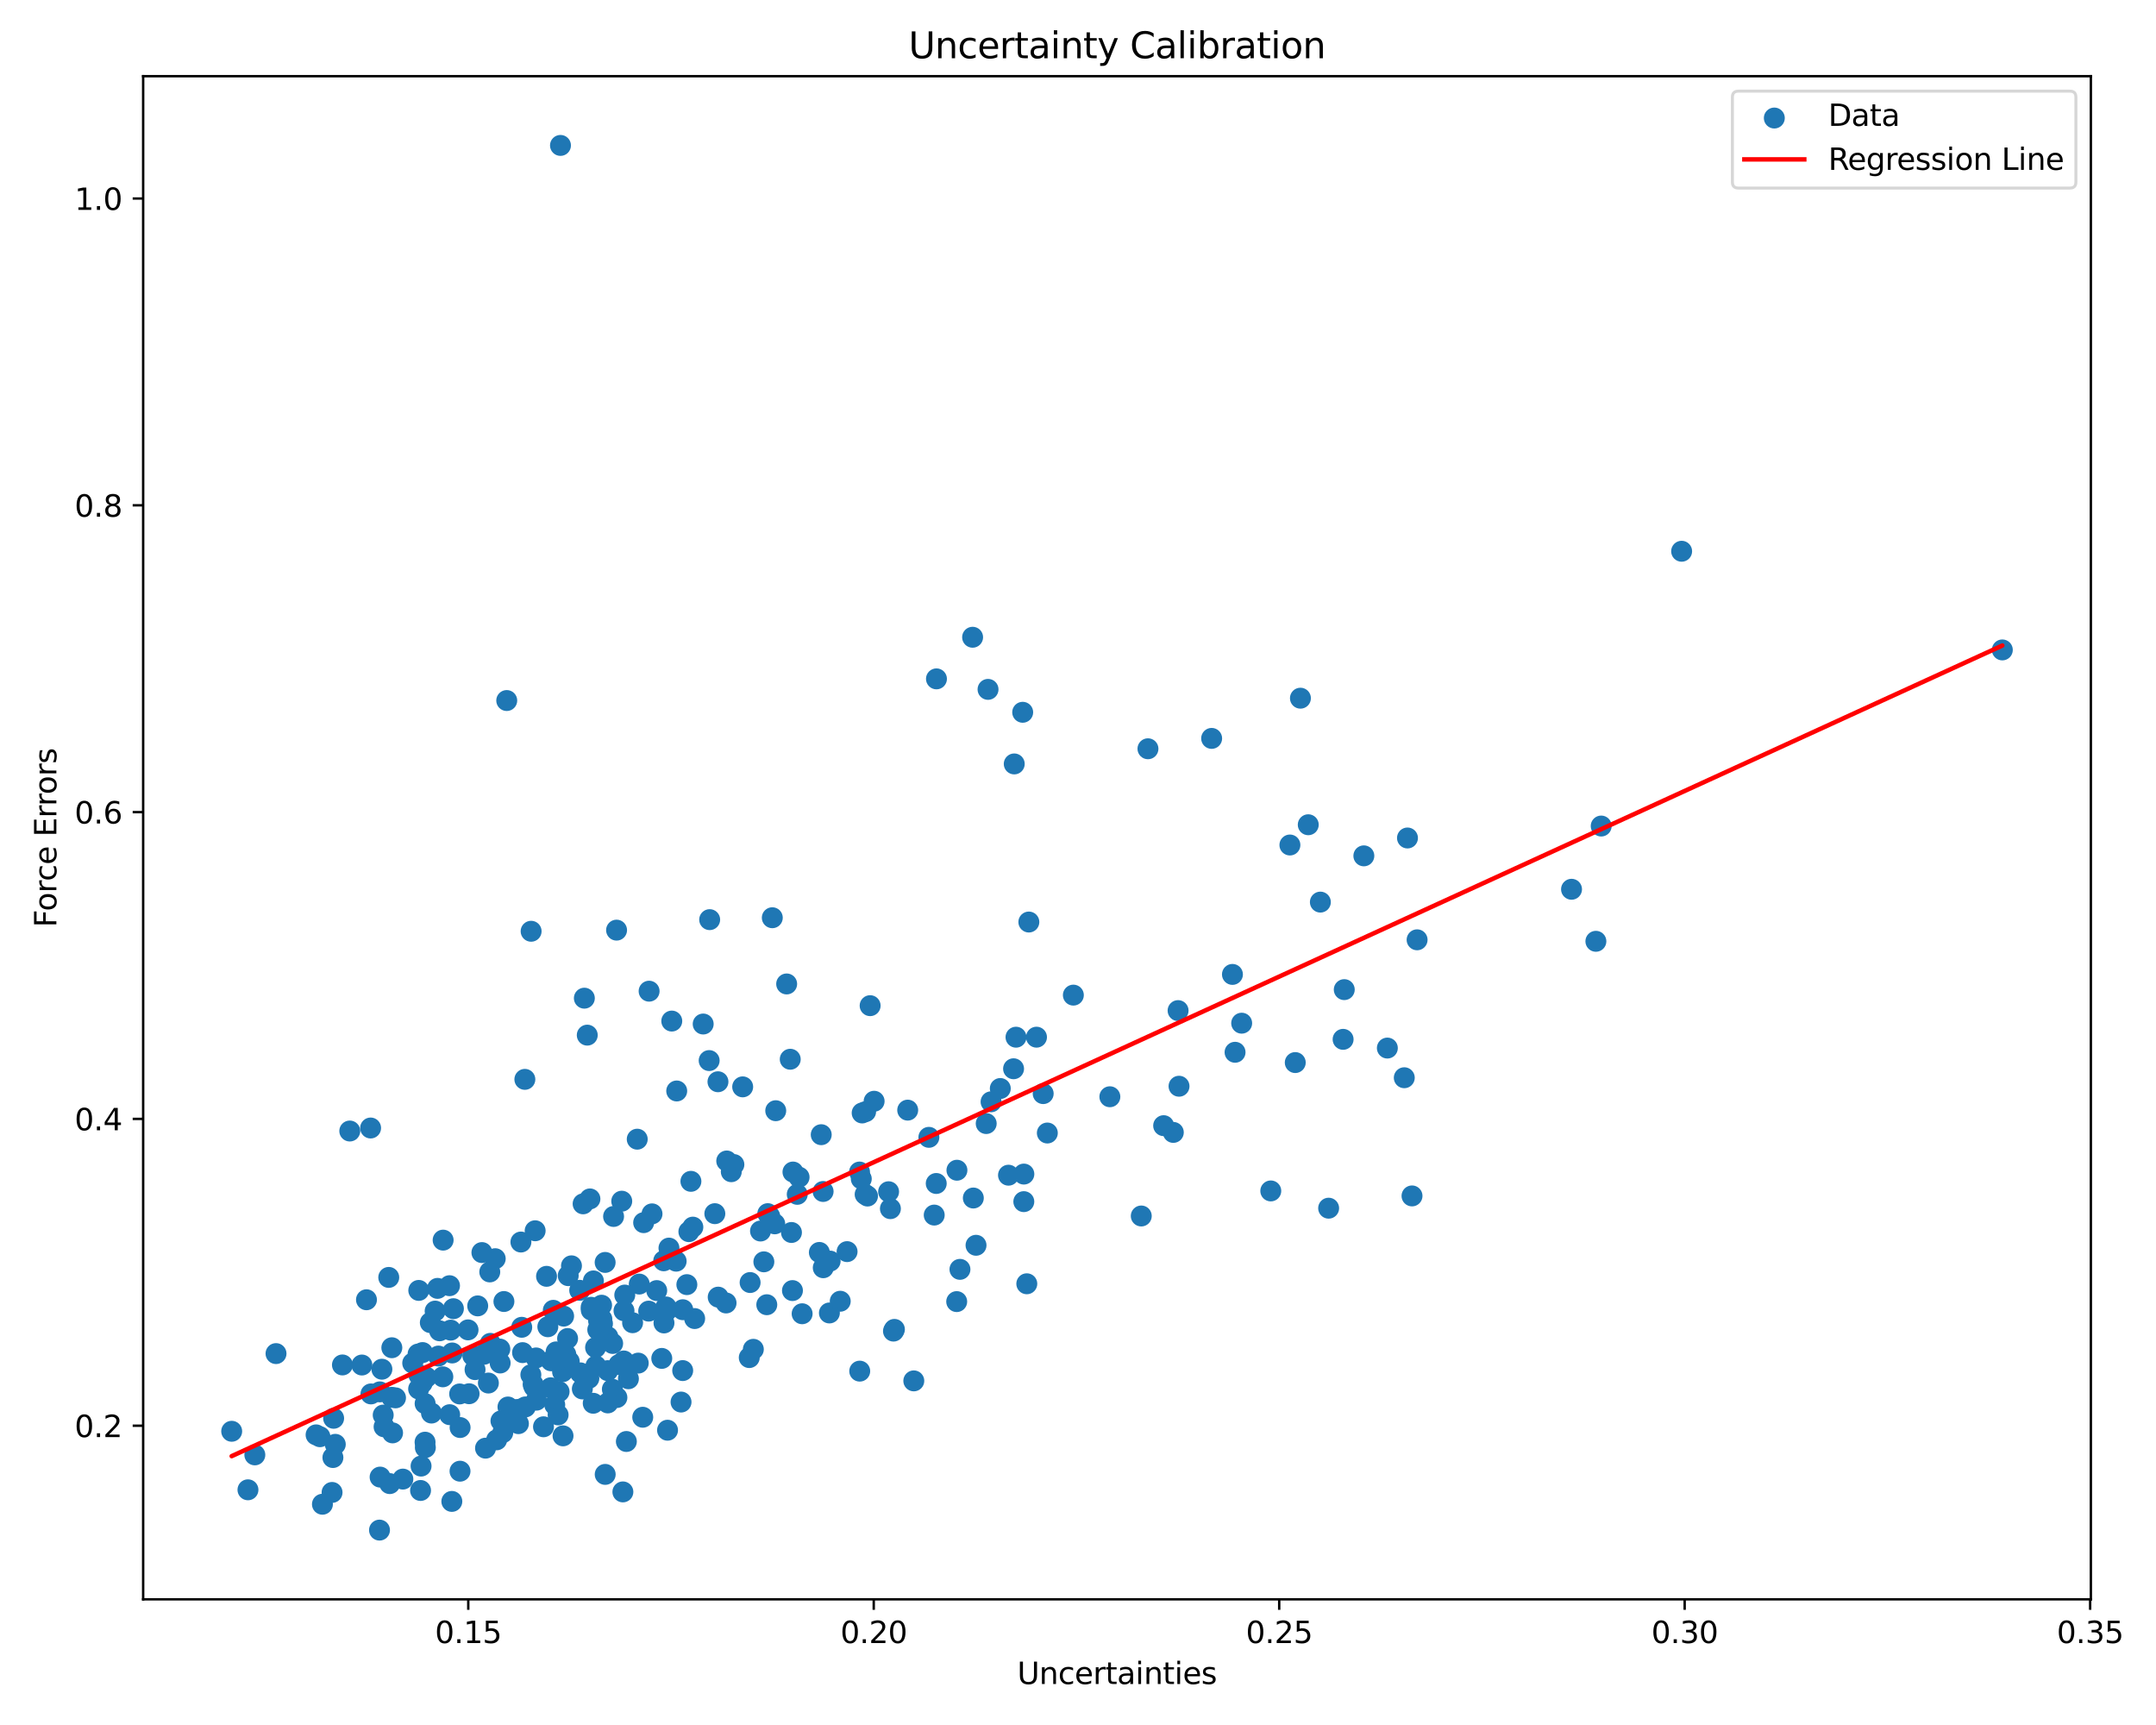 <?xml version="1.0" encoding="utf-8" standalone="no"?>
<!DOCTYPE svg PUBLIC "-//W3C//DTD SVG 1.1//EN"
  "http://www.w3.org/Graphics/SVG/1.1/DTD/svg11.dtd">
<svg xmlns:xlink="http://www.w3.org/1999/xlink" width="720pt" height="576pt" viewBox="0 0 720 576" xmlns="http://www.w3.org/2000/svg" version="1.1">
 <defs>
  <style type="text/css">*{stroke-linejoin: round; stroke-linecap: butt}</style>
 </defs>
 <g id="figure_1">
  <g id="patch_1">
   <path d="M 0 576 
L 720 576 
L 720 0 
L 0 0 
z
" style="fill: #ffffff"/>
  </g>
  <g id="axes_1">
   <g id="patch_2">
    <path d="M 47.81 534.04 
L 698.248 534.04 
L 698.248 25.44 
L 47.81 25.44 
z
" style="fill: #ffffff"/>
   </g>
   <g id="PathCollection_1">
    <defs>
     <path id="m75617fa095" d="M 0 3 
C 0.796 3 1.559 2.684 2.121 2.121 
C 2.684 1.559 3 0.796 3 0 
C 3 -0.796 2.684 -1.559 2.121 -2.121 
C 1.559 -2.684 0.796 -3 0 -3 
C -0.796 -3 -1.559 -2.684 -2.121 -2.121 
C -2.684 -1.559 -3 -0.796 -3 0 
C -3 0.796 -2.684 1.559 -2.121 2.121 
C -1.559 2.684 -0.796 3 0 3 
z
" style="stroke: #1f77b4"/>
    </defs>
    <g clip-path="url(#pc32e65ba73)">
     <use xlink:href="#m75617fa095" x="178.365" y="463.112" style="fill: #1f77b4; stroke: #1f77b4"/>
     <use xlink:href="#m75617fa095" x="150.891" y="501.341" style="fill: #1f77b4; stroke: #1f77b4"/>
     <use xlink:href="#m75617fa095" x="208.012" y="498.166" style="fill: #1f77b4; stroke: #1f77b4"/>
     <use xlink:href="#m75617fa095" x="202.088" y="421.539" style="fill: #1f77b4; stroke: #1f77b4"/>
     <use xlink:href="#m75617fa095" x="127.534" y="457.198" style="fill: #1f77b4; stroke: #1f77b4"/>
     <use xlink:href="#m75617fa095" x="169.637" y="469.814" style="fill: #1f77b4; stroke: #1f77b4"/>
     <use xlink:href="#m75617fa095" x="150.173" y="472.383" style="fill: #1f77b4; stroke: #1f77b4"/>
     <use xlink:href="#m75617fa095" x="208.642" y="432.436" style="fill: #1f77b4; stroke: #1f77b4"/>
     <use xlink:href="#m75617fa095" x="244.213" y="391.249" style="fill: #1f77b4; stroke: #1f77b4"/>
     <use xlink:href="#m75617fa095" x="167.899" y="478.384" style="fill: #1f77b4; stroke: #1f77b4"/>
     <use xlink:href="#m75617fa095" x="193.81" y="458.417" style="fill: #1f77b4; stroke: #1f77b4"/>
     <use xlink:href="#m75617fa095" x="157.894" y="452.655" style="fill: #1f77b4; stroke: #1f77b4"/>
     <use xlink:href="#m75617fa095" x="381.129" y="406.035" style="fill: #1f77b4; stroke: #1f77b4"/>
     <use xlink:href="#m75617fa095" x="147.985" y="414.096" style="fill: #1f77b4; stroke: #1f77b4"/>
     <use xlink:href="#m75617fa095" x="206.679" y="455.655" style="fill: #1f77b4; stroke: #1f77b4"/>
     <use xlink:href="#m75617fa095" x="274.881" y="397.85" style="fill: #1f77b4; stroke: #1f77b4"/>
     <use xlink:href="#m75617fa095" x="346.141" y="346.327" style="fill: #1f77b4; stroke: #1f77b4"/>
     <use xlink:href="#m75617fa095" x="311.984" y="405.73" style="fill: #1f77b4; stroke: #1f77b4"/>
     <use xlink:href="#m75617fa095" x="194.471" y="463.784" style="fill: #1f77b4; stroke: #1f77b4"/>
     <use xlink:href="#m75617fa095" x="193.596" y="430.85" style="fill: #1f77b4; stroke: #1f77b4"/>
     <use xlink:href="#m75617fa095" x="198.896" y="449.95" style="fill: #1f77b4; stroke: #1f77b4"/>
     <use xlink:href="#m75617fa095" x="174.513" y="451.662" style="fill: #1f77b4; stroke: #1f77b4"/>
     <use xlink:href="#m75617fa095" x="213.145" y="455.159" style="fill: #1f77b4; stroke: #1f77b4"/>
     <use xlink:href="#m75617fa095" x="145.312" y="437.794" style="fill: #1f77b4; stroke: #1f77b4"/>
     <use xlink:href="#m75617fa095" x="195.145" y="333.303" style="fill: #1f77b4; stroke: #1f77b4"/>
     <use xlink:href="#m75617fa095" x="174.233" y="443.201" style="fill: #1f77b4; stroke: #1f77b4"/>
     <use xlink:href="#m75617fa095" x="319.57" y="390.754" style="fill: #1f77b4; stroke: #1f77b4"/>
     <use xlink:href="#m75617fa095" x="85.104" y="485.803" style="fill: #1f77b4; stroke: #1f77b4"/>
     <use xlink:href="#m75617fa095" x="172.369" y="470.683" style="fill: #1f77b4; stroke: #1f77b4"/>
     <use xlink:href="#m75617fa095" x="330.971" y="367.905" style="fill: #1f77b4; stroke: #1f77b4"/>
     <use xlink:href="#m75617fa095" x="262.707" y="328.555" style="fill: #1f77b4; stroke: #1f77b4"/>
     <use xlink:href="#m75617fa095" x="225.991" y="364.29" style="fill: #1f77b4; stroke: #1f77b4"/>
     <use xlink:href="#m75617fa095" x="312.657" y="395.181" style="fill: #1f77b4; stroke: #1f77b4"/>
     <use xlink:href="#m75617fa095" x="414.659" y="341.656" style="fill: #1f77b4; stroke: #1f77b4"/>
     <use xlink:href="#m75617fa095" x="668.682" y="217.018" style="fill: #1f77b4; stroke: #1f77b4"/>
     <use xlink:href="#m75617fa095" x="168.285" y="434.594" style="fill: #1f77b4; stroke: #1f77b4"/>
     <use xlink:href="#m75617fa095" x="305.166" y="461.092" style="fill: #1f77b4; stroke: #1f77b4"/>
     <use xlink:href="#m75617fa095" x="107.678" y="502.285" style="fill: #1f77b4; stroke: #1f77b4"/>
     <use xlink:href="#m75617fa095" x="208.308" y="454.442" style="fill: #1f77b4; stroke: #1f77b4"/>
     <use xlink:href="#m75617fa095" x="236.996" y="307.081" style="fill: #1f77b4; stroke: #1f77b4"/>
     <use xlink:href="#m75617fa095" x="141" y="461.799" style="fill: #1f77b4; stroke: #1f77b4"/>
     <use xlink:href="#m75617fa095" x="130.853" y="450.025" style="fill: #1f77b4; stroke: #1f77b4"/>
     <use xlink:href="#m75617fa095" x="110.893" y="498.347" style="fill: #1f77b4; stroke: #1f77b4"/>
     <use xlink:href="#m75617fa095" x="424.381" y="397.667" style="fill: #1f77b4; stroke: #1f77b4"/>
     <use xlink:href="#m75617fa095" x="196.116" y="345.646" style="fill: #1f77b4; stroke: #1f77b4"/>
     <use xlink:href="#m75617fa095" x="206.017" y="466.65" style="fill: #1f77b4; stroke: #1f77b4"/>
     <use xlink:href="#m75617fa095" x="288.917" y="398.819" style="fill: #1f77b4; stroke: #1f77b4"/>
     <use xlink:href="#m75617fa095" x="120.853" y="455.798" style="fill: #1f77b4; stroke: #1f77b4"/>
     <use xlink:href="#m75617fa095" x="298.69" y="443.902" style="fill: #1f77b4; stroke: #1f77b4"/>
     <use xlink:href="#m75617fa095" x="128.267" y="476.43" style="fill: #1f77b4; stroke: #1f77b4"/>
     <use xlink:href="#m75617fa095" x="440.94" y="301.226" style="fill: #1f77b4; stroke: #1f77b4"/>
     <use xlink:href="#m75617fa095" x="105.558" y="479.121" style="fill: #1f77b4; stroke: #1f77b4"/>
     <use xlink:href="#m75617fa095" x="209.176" y="481.333" style="fill: #1f77b4; stroke: #1f77b4"/>
     <use xlink:href="#m75617fa095" x="167.025" y="455.124" style="fill: #1f77b4; stroke: #1f77b4"/>
     <use xlink:href="#m75617fa095" x="455.46" y="285.781" style="fill: #1f77b4; stroke: #1f77b4"/>
     <use xlink:href="#m75617fa095" x="230.051" y="411.263" style="fill: #1f77b4; stroke: #1f77b4"/>
     <use xlink:href="#m75617fa095" x="153.625" y="491.25" style="fill: #1f77b4; stroke: #1f77b4"/>
     <use xlink:href="#m75617fa095" x="298.375" y="444.471" style="fill: #1f77b4; stroke: #1f77b4"/>
     <use xlink:href="#m75617fa095" x="143.706" y="441.634" style="fill: #1f77b4; stroke: #1f77b4"/>
     <use xlink:href="#m75617fa095" x="166.923" y="450.465" style="fill: #1f77b4; stroke: #1f77b4"/>
     <use xlink:href="#m75617fa095" x="273.625" y="418.203" style="fill: #1f77b4; stroke: #1f77b4"/>
     <use xlink:href="#m75617fa095" x="448.534" y="347.049" style="fill: #1f77b4; stroke: #1f77b4"/>
     <use xlink:href="#m75617fa095" x="196.654" y="460.246" style="fill: #1f77b4; stroke: #1f77b4"/>
     <use xlink:href="#m75617fa095" x="227.987" y="457.656" style="fill: #1f77b4; stroke: #1f77b4"/>
     <use xlink:href="#m75617fa095" x="213.481" y="428.766" style="fill: #1f77b4; stroke: #1f77b4"/>
     <use xlink:href="#m75617fa095" x="151.418" y="436.991" style="fill: #1f77b4; stroke: #1f77b4"/>
     <use xlink:href="#m75617fa095" x="231.983" y="440.284" style="fill: #1f77b4; stroke: #1f77b4"/>
     <use xlink:href="#m75617fa095" x="177.28" y="459.045" style="fill: #1f77b4; stroke: #1f77b4"/>
     <use xlink:href="#m75617fa095" x="391.832" y="378.128" style="fill: #1f77b4; stroke: #1f77b4"/>
     <use xlink:href="#m75617fa095" x="263.902" y="353.697" style="fill: #1f77b4; stroke: #1f77b4"/>
     <use xlink:href="#m75617fa095" x="264.812" y="391.356" style="fill: #1f77b4; stroke: #1f77b4"/>
     <use xlink:href="#m75617fa095" x="156.307" y="444.063" style="fill: #1f77b4; stroke: #1f77b4"/>
     <use xlink:href="#m75617fa095" x="339.296" y="346.333" style="fill: #1f77b4; stroke: #1f77b4"/>
     <use xlink:href="#m75617fa095" x="142.416" y="459.883" style="fill: #1f77b4; stroke: #1f77b4"/>
     <use xlink:href="#m75617fa095" x="178.036" y="462.262" style="fill: #1f77b4; stroke: #1f77b4"/>
     <use xlink:href="#m75617fa095" x="448.92" y="330.449" style="fill: #1f77b4; stroke: #1f77b4"/>
     <use xlink:href="#m75617fa095" x="146.801" y="444.371" style="fill: #1f77b4; stroke: #1f77b4"/>
     <use xlink:href="#m75617fa095" x="393.424" y="337.454" style="fill: #1f77b4; stroke: #1f77b4"/>
     <use xlink:href="#m75617fa095" x="153.65" y="476.674" style="fill: #1f77b4; stroke: #1f77b4"/>
     <use xlink:href="#m75617fa095" x="146.123" y="430.204" style="fill: #1f77b4; stroke: #1f77b4"/>
     <use xlink:href="#m75617fa095" x="338.71" y="255.086" style="fill: #1f77b4; stroke: #1f77b4"/>
     <use xlink:href="#m75617fa095" x="144.092" y="471.84" style="fill: #1f77b4; stroke: #1f77b4"/>
     <use xlink:href="#m75617fa095" x="204.596" y="448.601" style="fill: #1f77b4; stroke: #1f77b4"/>
     <use xlink:href="#m75617fa095" x="297.353" y="403.586" style="fill: #1f77b4; stroke: #1f77b4"/>
     <use xlink:href="#m75617fa095" x="178.714" y="410.968" style="fill: #1f77b4; stroke: #1f77b4"/>
     <use xlink:href="#m75617fa095" x="160.935" y="418.248" style="fill: #1f77b4; stroke: #1f77b4"/>
     <use xlink:href="#m75617fa095" x="146.41" y="452.809" style="fill: #1f77b4; stroke: #1f77b4"/>
     <use xlink:href="#m75617fa095" x="147.886" y="459.74" style="fill: #1f77b4; stroke: #1f77b4"/>
     <use xlink:href="#m75617fa095" x="197.416" y="436.521" style="fill: #1f77b4; stroke: #1f77b4"/>
     <use xlink:href="#m75617fa095" x="370.64" y="366.22" style="fill: #1f77b4; stroke: #1f77b4"/>
     <use xlink:href="#m75617fa095" x="473.244" y="313.815" style="fill: #1f77b4; stroke: #1f77b4"/>
     <use xlink:href="#m75617fa095" x="443.701" y="403.43" style="fill: #1f77b4; stroke: #1f77b4"/>
     <use xlink:href="#m75617fa095" x="82.807" y="497.465" style="fill: #1f77b4; stroke: #1f77b4"/>
     <use xlink:href="#m75617fa095" x="126.846" y="464.764" style="fill: #1f77b4; stroke: #1f77b4"/>
     <use xlink:href="#m75617fa095" x="140.618" y="489.545" style="fill: #1f77b4; stroke: #1f77b4"/>
     <use xlink:href="#m75617fa095" x="277.229" y="421.097" style="fill: #1f77b4; stroke: #1f77b4"/>
     <use xlink:href="#m75617fa095" x="202.957" y="457.675" style="fill: #1f77b4; stroke: #1f77b4"/>
     <use xlink:href="#m75617fa095" x="132.084" y="466.763" style="fill: #1f77b4; stroke: #1f77b4"/>
     <use xlink:href="#m75617fa095" x="163.56" y="424.713" style="fill: #1f77b4; stroke: #1f77b4"/>
     <use xlink:href="#m75617fa095" x="239.765" y="361.212" style="fill: #1f77b4; stroke: #1f77b4"/>
     <use xlink:href="#m75617fa095" x="250.502" y="428.255" style="fill: #1f77b4; stroke: #1f77b4"/>
     <use xlink:href="#m75617fa095" x="141.969" y="468.674" style="fill: #1f77b4; stroke: #1f77b4"/>
     <use xlink:href="#m75617fa095" x="201.199" y="441.986" style="fill: #1f77b4; stroke: #1f77b4"/>
     <use xlink:href="#m75617fa095" x="221.652" y="420.997" style="fill: #1f77b4; stroke: #1f77b4"/>
     <use xlink:href="#m75617fa095" x="194.731" y="401.977" style="fill: #1f77b4; stroke: #1f77b4"/>
     <use xlink:href="#m75617fa095" x="204.906" y="406.194" style="fill: #1f77b4; stroke: #1f77b4"/>
     <use xlink:href="#m75617fa095" x="203.009" y="446.386" style="fill: #1f77b4; stroke: #1f77b4"/>
     <use xlink:href="#m75617fa095" x="183.889" y="463.392" style="fill: #1f77b4; stroke: #1f77b4"/>
     <use xlink:href="#m75617fa095" x="289.078" y="371.19" style="fill: #1f77b4; stroke: #1f77b4"/>
     <use xlink:href="#m75617fa095" x="341.905" y="401.244" style="fill: #1f77b4; stroke: #1f77b4"/>
     <use xlink:href="#m75617fa095" x="179.135" y="467.533" style="fill: #1f77b4; stroke: #1f77b4"/>
     <use xlink:href="#m75617fa095" x="111.177" y="486.691" style="fill: #1f77b4; stroke: #1f77b4"/>
     <use xlink:href="#m75617fa095" x="116.81" y="377.662" style="fill: #1f77b4; stroke: #1f77b4"/>
     <use xlink:href="#m75617fa095" x="266.245" y="398.806" style="fill: #1f77b4; stroke: #1f77b4"/>
     <use xlink:href="#m75617fa095" x="214.645" y="473.236" style="fill: #1f77b4; stroke: #1f77b4"/>
     <use xlink:href="#m75617fa095" x="167.297" y="474.465" style="fill: #1f77b4; stroke: #1f77b4"/>
     <use xlink:href="#m75617fa095" x="130.161" y="495.396" style="fill: #1f77b4; stroke: #1f77b4"/>
     <use xlink:href="#m75617fa095" x="163.747" y="448.565" style="fill: #1f77b4; stroke: #1f77b4"/>
     <use xlink:href="#m75617fa095" x="182.95" y="443.02" style="fill: #1f77b4; stroke: #1f77b4"/>
     <use xlink:href="#m75617fa095" x="200.902" y="435.827" style="fill: #1f77b4; stroke: #1f77b4"/>
     <use xlink:href="#m75617fa095" x="217.744" y="405.325" style="fill: #1f77b4; stroke: #1f77b4"/>
     <use xlink:href="#m75617fa095" x="325.045" y="400.034" style="fill: #1f77b4; stroke: #1f77b4"/>
     <use xlink:href="#m75617fa095" x="412.451" y="351.369" style="fill: #1f77b4; stroke: #1f77b4"/>
     <use xlink:href="#m75617fa095" x="134.537" y="493.889" style="fill: #1f77b4; stroke: #1f77b4"/>
     <use xlink:href="#m75617fa095" x="165.855" y="480.777" style="fill: #1f77b4; stroke: #1f77b4"/>
     <use xlink:href="#m75617fa095" x="123.884" y="465.448" style="fill: #1f77b4; stroke: #1f77b4"/>
     <use xlink:href="#m75617fa095" x="173.961" y="414.73" style="fill: #1f77b4; stroke: #1f77b4"/>
     <use xlink:href="#m75617fa095" x="141.951" y="481.561" style="fill: #1f77b4; stroke: #1f77b4"/>
     <use xlink:href="#m75617fa095" x="156.653" y="465.387" style="fill: #1f77b4; stroke: #1f77b4"/>
     <use xlink:href="#m75617fa095" x="245.082" y="388.858" style="fill: #1f77b4; stroke: #1f77b4"/>
     <use xlink:href="#m75617fa095" x="470.03" y="279.815" style="fill: #1f77b4; stroke: #1f77b4"/>
     <use xlink:href="#m75617fa095" x="253.973" y="411.053" style="fill: #1f77b4; stroke: #1f77b4"/>
     <use xlink:href="#m75617fa095" x="188.224" y="439.471" style="fill: #1f77b4; stroke: #1f77b4"/>
     <use xlink:href="#m75617fa095" x="430.767" y="282.159" style="fill: #1f77b4; stroke: #1f77b4"/>
     <use xlink:href="#m75617fa095" x="358.452" y="332.285" style="fill: #1f77b4; stroke: #1f77b4"/>
     <use xlink:href="#m75617fa095" x="329.347" y="375.168" style="fill: #1f77b4; stroke: #1f77b4"/>
     <use xlink:href="#m75617fa095" x="342.901" y="428.671" style="fill: #1f77b4; stroke: #1f77b4"/>
     <use xlink:href="#m75617fa095" x="202.982" y="468.452" style="fill: #1f77b4; stroke: #1f77b4"/>
     <use xlink:href="#m75617fa095" x="336.789" y="392.413" style="fill: #1f77b4; stroke: #1f77b4"/>
     <use xlink:href="#m75617fa095" x="222.432" y="436.409" style="fill: #1f77b4; stroke: #1f77b4"/>
     <use xlink:href="#m75617fa095" x="123.764" y="376.657" style="fill: #1f77b4; stroke: #1f77b4"/>
     <use xlink:href="#m75617fa095" x="324.804" y="212.787" style="fill: #1f77b4; stroke: #1f77b4"/>
     <use xlink:href="#m75617fa095" x="129.823" y="426.544" style="fill: #1f77b4; stroke: #1f77b4"/>
     <use xlink:href="#m75617fa095" x="230.732" y="394.463" style="fill: #1f77b4; stroke: #1f77b4"/>
     <use xlink:href="#m75617fa095" x="185.256" y="469.082" style="fill: #1f77b4; stroke: #1f77b4"/>
     <use xlink:href="#m75617fa095" x="198.171" y="427.715" style="fill: #1f77b4; stroke: #1f77b4"/>
     <use xlink:href="#m75617fa095" x="216.772" y="330.969" style="fill: #1f77b4; stroke: #1f77b4"/>
     <use xlink:href="#m75617fa095" x="111.971" y="482.283" style="fill: #1f77b4; stroke: #1f77b4"/>
     <use xlink:href="#m75617fa095" x="114.359" y="455.773" style="fill: #1f77b4; stroke: #1f77b4"/>
     <use xlink:href="#m75617fa095" x="229.376" y="428.955" style="fill: #1f77b4; stroke: #1f77b4"/>
     <use xlink:href="#m75617fa095" x="227.437" y="468.163" style="fill: #1f77b4; stroke: #1f77b4"/>
     <use xlink:href="#m75617fa095" x="274.929" y="423.313" style="fill: #1f77b4; stroke: #1f77b4"/>
     <use xlink:href="#m75617fa095" x="471.545" y="399.333" style="fill: #1f77b4; stroke: #1f77b4"/>
     <use xlink:href="#m75617fa095" x="211.255" y="441.674" style="fill: #1f77b4; stroke: #1f77b4"/>
     <use xlink:href="#m75617fa095" x="139.88" y="459.094" style="fill: #1f77b4; stroke: #1f77b4"/>
     <use xlink:href="#m75617fa095" x="236.826" y="354.14" style="fill: #1f77b4; stroke: #1f77b4"/>
     <use xlink:href="#m75617fa095" x="388.603" y="375.876" style="fill: #1f77b4; stroke: #1f77b4"/>
     <use xlink:href="#m75617fa095" x="77.375" y="477.923" style="fill: #1f77b4; stroke: #1f77b4"/>
     <use xlink:href="#m75617fa095" x="463.31" y="349.963" style="fill: #1f77b4; stroke: #1f77b4"/>
     <use xlink:href="#m75617fa095" x="248.019" y="362.916" style="fill: #1f77b4; stroke: #1f77b4"/>
     <use xlink:href="#m75617fa095" x="188.944" y="452.229" style="fill: #1f77b4; stroke: #1f77b4"/>
     <use xlink:href="#m75617fa095" x="250.215" y="453.313" style="fill: #1f77b4; stroke: #1f77b4"/>
     <use xlink:href="#m75617fa095" x="282.886" y="417.933" style="fill: #1f77b4; stroke: #1f77b4"/>
     <use xlink:href="#m75617fa095" x="534.724" y="275.827" style="fill: #1f77b4; stroke: #1f77b4"/>
     <use xlink:href="#m75617fa095" x="257.912" y="306.444" style="fill: #1f77b4; stroke: #1f77b4"/>
     <use xlink:href="#m75617fa095" x="142.047" y="483.361" style="fill: #1f77b4; stroke: #1f77b4"/>
     <use xlink:href="#m75617fa095" x="221" y="453.59" style="fill: #1f77b4; stroke: #1f77b4"/>
     <use xlink:href="#m75617fa095" x="179.027" y="453.432" style="fill: #1f77b4; stroke: #1f77b4"/>
     <use xlink:href="#m75617fa095" x="468.963" y="359.871" style="fill: #1f77b4; stroke: #1f77b4"/>
     <use xlink:href="#m75617fa095" x="173.957" y="470.466" style="fill: #1f77b4; stroke: #1f77b4"/>
     <use xlink:href="#m75617fa095" x="434.281" y="233.136" style="fill: #1f77b4; stroke: #1f77b4"/>
     <use xlink:href="#m75617fa095" x="258.73" y="408.654" style="fill: #1f77b4; stroke: #1f77b4"/>
     <use xlink:href="#m75617fa095" x="177.37" y="310.962" style="fill: #1f77b4; stroke: #1f77b4"/>
     <use xlink:href="#m75617fa095" x="137.828" y="455.158" style="fill: #1f77b4; stroke: #1f77b4"/>
     <use xlink:href="#m75617fa095" x="200.996" y="440.474" style="fill: #1f77b4; stroke: #1f77b4"/>
     <use xlink:href="#m75617fa095" x="186.711" y="464.697" style="fill: #1f77b4; stroke: #1f77b4"/>
     <use xlink:href="#m75617fa095" x="290.584" y="335.806" style="fill: #1f77b4; stroke: #1f77b4"/>
     <use xlink:href="#m75617fa095" x="212.806" y="380.388" style="fill: #1f77b4; stroke: #1f77b4"/>
     <use xlink:href="#m75617fa095" x="150.117" y="429.311" style="fill: #1f77b4; stroke: #1f77b4"/>
     <use xlink:href="#m75617fa095" x="216.63" y="437.803" style="fill: #1f77b4; stroke: #1f77b4"/>
     <use xlink:href="#m75617fa095" x="276.98" y="438.416" style="fill: #1f77b4; stroke: #1f77b4"/>
     <use xlink:href="#m75617fa095" x="184.035" y="454.39" style="fill: #1f77b4; stroke: #1f77b4"/>
     <use xlink:href="#m75617fa095" x="162.14" y="483.558" style="fill: #1f77b4; stroke: #1f77b4"/>
     <use xlink:href="#m75617fa095" x="255.091" y="421.34" style="fill: #1f77b4; stroke: #1f77b4"/>
     <use xlink:href="#m75617fa095" x="338.483" y="356.87" style="fill: #1f77b4; stroke: #1f77b4"/>
     <use xlink:href="#m75617fa095" x="197.008" y="400.332" style="fill: #1f77b4; stroke: #1f77b4"/>
     <use xlink:href="#m75617fa095" x="189.756" y="425.958" style="fill: #1f77b4; stroke: #1f77b4"/>
     <use xlink:href="#m75617fa095" x="242.695" y="387.666" style="fill: #1f77b4; stroke: #1f77b4"/>
     <use xlink:href="#m75617fa095" x="242.472" y="435.077" style="fill: #1f77b4; stroke: #1f77b4"/>
     <use xlink:href="#m75617fa095" x="199.625" y="444.016" style="fill: #1f77b4; stroke: #1f77b4"/>
     <use xlink:href="#m75617fa095" x="524.816" y="296.939" style="fill: #1f77b4; stroke: #1f77b4"/>
     <use xlink:href="#m75617fa095" x="204.499" y="463.884" style="fill: #1f77b4; stroke: #1f77b4"/>
     <use xlink:href="#m75617fa095" x="432.555" y="354.806" style="fill: #1f77b4; stroke: #1f77b4"/>
     <use xlink:href="#m75617fa095" x="221.739" y="441.752" style="fill: #1f77b4; stroke: #1f77b4"/>
     <use xlink:href="#m75617fa095" x="266.855" y="393.084" style="fill: #1f77b4; stroke: #1f77b4"/>
     <use xlink:href="#m75617fa095" x="274.251" y="378.889" style="fill: #1f77b4; stroke: #1f77b4"/>
     <use xlink:href="#m75617fa095" x="238.721" y="405.26" style="fill: #1f77b4; stroke: #1f77b4"/>
     <use xlink:href="#m75617fa095" x="111.416" y="473.583" style="fill: #1f77b4; stroke: #1f77b4"/>
     <use xlink:href="#m75617fa095" x="187.173" y="48.558" style="fill: #1f77b4; stroke: #1f77b4"/>
     <use xlink:href="#m75617fa095" x="251.58" y="450.553" style="fill: #1f77b4; stroke: #1f77b4"/>
     <use xlink:href="#m75617fa095" x="175.279" y="360.413" style="fill: #1f77b4; stroke: #1f77b4"/>
     <use xlink:href="#m75617fa095" x="198.11" y="468.568" style="fill: #1f77b4; stroke: #1f77b4"/>
     <use xlink:href="#m75617fa095" x="222.926" y="477.568" style="fill: #1f77b4; stroke: #1f77b4"/>
     <use xlink:href="#m75617fa095" x="190.845" y="422.677" style="fill: #1f77b4; stroke: #1f77b4"/>
     <use xlink:href="#m75617fa095" x="334.051" y="363.468" style="fill: #1f77b4; stroke: #1f77b4"/>
     <use xlink:href="#m75617fa095" x="126.936" y="493.22" style="fill: #1f77b4; stroke: #1f77b4"/>
     <use xlink:href="#m75617fa095" x="222.675" y="437.614" style="fill: #1f77b4; stroke: #1f77b4"/>
     <use xlink:href="#m75617fa095" x="291.915" y="367.722" style="fill: #1f77b4; stroke: #1f77b4"/>
     <use xlink:href="#m75617fa095" x="181.505" y="476.421" style="fill: #1f77b4; stroke: #1f77b4"/>
     <use xlink:href="#m75617fa095" x="224.339" y="340.947" style="fill: #1f77b4; stroke: #1f77b4"/>
     <use xlink:href="#m75617fa095" x="209.861" y="460.387" style="fill: #1f77b4; stroke: #1f77b4"/>
     <use xlink:href="#m75617fa095" x="320.579" y="423.853" style="fill: #1f77b4; stroke: #1f77b4"/>
     <use xlink:href="#m75617fa095" x="106.848" y="479.74" style="fill: #1f77b4; stroke: #1f77b4"/>
     <use xlink:href="#m75617fa095" x="150.513" y="444.149" style="fill: #1f77b4; stroke: #1f77b4"/>
     <use xlink:href="#m75617fa095" x="225.802" y="421.123" style="fill: #1f77b4; stroke: #1f77b4"/>
     <use xlink:href="#m75617fa095" x="325.947" y="415.816" style="fill: #1f77b4; stroke: #1f77b4"/>
     <use xlink:href="#m75617fa095" x="165.383" y="420.294" style="fill: #1f77b4; stroke: #1f77b4"/>
     <use xlink:href="#m75617fa095" x="214.948" y="408.26" style="fill: #1f77b4; stroke: #1f77b4"/>
     <use xlink:href="#m75617fa095" x="223.402" y="416.758" style="fill: #1f77b4; stroke: #1f77b4"/>
     <use xlink:href="#m75617fa095" x="303.129" y="370.688" style="fill: #1f77b4; stroke: #1f77b4"/>
     <use xlink:href="#m75617fa095" x="188.028" y="479.451" style="fill: #1f77b4; stroke: #1f77b4"/>
     <use xlink:href="#m75617fa095" x="126.735" y="510.922" style="fill: #1f77b4; stroke: #1f77b4"/>
     <use xlink:href="#m75617fa095" x="186.383" y="472.45" style="fill: #1f77b4; stroke: #1f77b4"/>
     <use xlink:href="#m75617fa095" x="532.949" y="314.314" style="fill: #1f77b4; stroke: #1f77b4"/>
     <use xlink:href="#m75617fa095" x="189.549" y="446.951" style="fill: #1f77b4; stroke: #1f77b4"/>
     <use xlink:href="#m75617fa095" x="185.715" y="451.414" style="fill: #1f77b4; stroke: #1f77b4"/>
     <use xlink:href="#m75617fa095" x="349.76" y="378.329" style="fill: #1f77b4; stroke: #1f77b4"/>
     <use xlink:href="#m75617fa095" x="256.069" y="435.663" style="fill: #1f77b4; stroke: #1f77b4"/>
     <use xlink:href="#m75617fa095" x="141.11" y="451.638" style="fill: #1f77b4; stroke: #1f77b4"/>
     <use xlink:href="#m75617fa095" x="139.85" y="430.886" style="fill: #1f77b4; stroke: #1f77b4"/>
     <use xlink:href="#m75617fa095" x="139.615" y="452.13" style="fill: #1f77b4; stroke: #1f77b4"/>
     <use xlink:href="#m75617fa095" x="280.599" y="434.499" style="fill: #1f77b4; stroke: #1f77b4"/>
     <use xlink:href="#m75617fa095" x="161.616" y="452.217" style="fill: #1f77b4; stroke: #1f77b4"/>
     <use xlink:href="#m75617fa095" x="139.801" y="463.796" style="fill: #1f77b4; stroke: #1f77b4"/>
     <use xlink:href="#m75617fa095" x="199.003" y="456.111" style="fill: #1f77b4; stroke: #1f77b4"/>
     <use xlink:href="#m75617fa095" x="329.956" y="230.192" style="fill: #1f77b4; stroke: #1f77b4"/>
     <use xlink:href="#m75617fa095" x="561.585" y="184.072" style="fill: #1f77b4; stroke: #1f77b4"/>
     <use xlink:href="#m75617fa095" x="436.894" y="275.394" style="fill: #1f77b4; stroke: #1f77b4"/>
     <use xlink:href="#m75617fa095" x="287.92" y="371.635" style="fill: #1f77b4; stroke: #1f77b4"/>
     <use xlink:href="#m75617fa095" x="131.1" y="478.461" style="fill: #1f77b4; stroke: #1f77b4"/>
     <use xlink:href="#m75617fa095" x="343.587" y="307.881" style="fill: #1f77b4; stroke: #1f77b4"/>
     <use xlink:href="#m75617fa095" x="341.529" y="237.842" style="fill: #1f77b4; stroke: #1f77b4"/>
     <use xlink:href="#m75617fa095" x="173.128" y="475.377" style="fill: #1f77b4; stroke: #1f77b4"/>
     <use xlink:href="#m75617fa095" x="296.751" y="397.936" style="fill: #1f77b4; stroke: #1f77b4"/>
     <use xlink:href="#m75617fa095" x="169.227" y="233.92" style="fill: #1f77b4; stroke: #1f77b4"/>
     <use xlink:href="#m75617fa095" x="287.106" y="457.839" style="fill: #1f77b4; stroke: #1f77b4"/>
     <use xlink:href="#m75617fa095" x="151" y="451.774" style="fill: #1f77b4; stroke: #1f77b4"/>
     <use xlink:href="#m75617fa095" x="207.633" y="401.092" style="fill: #1f77b4; stroke: #1f77b4"/>
     <use xlink:href="#m75617fa095" x="310.203" y="379.771" style="fill: #1f77b4; stroke: #1f77b4"/>
     <use xlink:href="#m75617fa095" x="187.873" y="458.044" style="fill: #1f77b4; stroke: #1f77b4"/>
     <use xlink:href="#m75617fa095" x="140.444" y="497.69" style="fill: #1f77b4; stroke: #1f77b4"/>
     <use xlink:href="#m75617fa095" x="228.012" y="437.33" style="fill: #1f77b4; stroke: #1f77b4"/>
     <use xlink:href="#m75617fa095" x="184.775" y="437.529" style="fill: #1f77b4; stroke: #1f77b4"/>
     <use xlink:href="#m75617fa095" x="256.405" y="405.252" style="fill: #1f77b4; stroke: #1f77b4"/>
     <use xlink:href="#m75617fa095" x="205.904" y="310.585" style="fill: #1f77b4; stroke: #1f77b4"/>
     <use xlink:href="#m75617fa095" x="197.459" y="437.461" style="fill: #1f77b4; stroke: #1f77b4"/>
     <use xlink:href="#m75617fa095" x="92.178" y="451.983" style="fill: #1f77b4; stroke: #1f77b4"/>
     <use xlink:href="#m75617fa095" x="158.645" y="457.338" style="fill: #1f77b4; stroke: #1f77b4"/>
     <use xlink:href="#m75617fa095" x="348.376" y="365.171" style="fill: #1f77b4; stroke: #1f77b4"/>
     <use xlink:href="#m75617fa095" x="199.892" y="440.994" style="fill: #1f77b4; stroke: #1f77b4"/>
     <use xlink:href="#m75617fa095" x="159.531" y="436.052" style="fill: #1f77b4; stroke: #1f77b4"/>
     <use xlink:href="#m75617fa095" x="341.918" y="392.04" style="fill: #1f77b4; stroke: #1f77b4"/>
     <use xlink:href="#m75617fa095" x="127.973" y="472.517" style="fill: #1f77b4; stroke: #1f77b4"/>
     <use xlink:href="#m75617fa095" x="264.309" y="411.543" style="fill: #1f77b4; stroke: #1f77b4"/>
     <use xlink:href="#m75617fa095" x="404.63" y="246.56" style="fill: #1f77b4; stroke: #1f77b4"/>
     <use xlink:href="#m75617fa095" x="182.517" y="426.181" style="fill: #1f77b4; stroke: #1f77b4"/>
     <use xlink:href="#m75617fa095" x="267.875" y="438.68" style="fill: #1f77b4; stroke: #1f77b4"/>
     <use xlink:href="#m75617fa095" x="231.38" y="409.754" style="fill: #1f77b4; stroke: #1f77b4"/>
     <use xlink:href="#m75617fa095" x="190.104" y="454.603" style="fill: #1f77b4; stroke: #1f77b4"/>
     <use xlink:href="#m75617fa095" x="163.097" y="461.815" style="fill: #1f77b4; stroke: #1f77b4"/>
     <use xlink:href="#m75617fa095" x="257.06" y="406.143" style="fill: #1f77b4; stroke: #1f77b4"/>
     <use xlink:href="#m75617fa095" x="287.044" y="391.361" style="fill: #1f77b4; stroke: #1f77b4"/>
     <use xlink:href="#m75617fa095" x="264.644" y="430.941" style="fill: #1f77b4; stroke: #1f77b4"/>
     <use xlink:href="#m75617fa095" x="239.842" y="433.131" style="fill: #1f77b4; stroke: #1f77b4"/>
     <use xlink:href="#m75617fa095" x="234.832" y="341.934" style="fill: #1f77b4; stroke: #1f77b4"/>
     <use xlink:href="#m75617fa095" x="287.629" y="393.627" style="fill: #1f77b4; stroke: #1f77b4"/>
     <use xlink:href="#m75617fa095" x="319.492" y="434.622" style="fill: #1f77b4; stroke: #1f77b4"/>
     <use xlink:href="#m75617fa095" x="312.734" y="226.68" style="fill: #1f77b4; stroke: #1f77b4"/>
     <use xlink:href="#m75617fa095" x="393.738" y="362.706" style="fill: #1f77b4; stroke: #1f77b4"/>
     <use xlink:href="#m75617fa095" x="383.362" y="250.022" style="fill: #1f77b4; stroke: #1f77b4"/>
     <use xlink:href="#m75617fa095" x="411.577" y="325.369" style="fill: #1f77b4; stroke: #1f77b4"/>
     <use xlink:href="#m75617fa095" x="202.108" y="492.32" style="fill: #1f77b4; stroke: #1f77b4"/>
     <use xlink:href="#m75617fa095" x="289.705" y="399.374" style="fill: #1f77b4; stroke: #1f77b4"/>
     <use xlink:href="#m75617fa095" x="122.385" y="434.005" style="fill: #1f77b4; stroke: #1f77b4"/>
     <use xlink:href="#m75617fa095" x="259.059" y="370.882" style="fill: #1f77b4; stroke: #1f77b4"/>
     <use xlink:href="#m75617fa095" x="153.502" y="465.458" style="fill: #1f77b4; stroke: #1f77b4"/>
     <use xlink:href="#m75617fa095" x="219.314" y="430.942" style="fill: #1f77b4; stroke: #1f77b4"/>
     <use xlink:href="#m75617fa095" x="208.388" y="437.676" style="fill: #1f77b4; stroke: #1f77b4"/>
     <use xlink:href="#m75617fa095" x="130.836" y="466.587" style="fill: #1f77b4; stroke: #1f77b4"/>
     <use xlink:href="#m75617fa095" x="175.457" y="469.784" style="fill: #1f77b4; stroke: #1f77b4"/>
    </g>
   </g>
   <g id="matplotlib.axis_1">
    <g id="xtick_1">
     <g id="line2d_1">
      <defs>
       <path id="m62146d00a6" d="M 0 0 
L 0 3.5 
" style="stroke: #000000; stroke-width: 0.8"/>
      </defs>
      <g>
       <use xlink:href="#m62146d00a6" x="156.381" y="534.04" style="stroke: #000000; stroke-width: 0.8"/>
      </g>
     </g>
     <g id="text_1">
      <!-- 0.15 -->
      <g transform="translate(145.248 548.638) scale(0.1 -0.1)">
       <defs>
        <path id="DejaVuSans-30" d="M 2034 4250 
Q 1547 4250 1301 3770 
Q 1056 3291 1056 2328 
Q 1056 1369 1301 889 
Q 1547 409 2034 409 
Q 2525 409 2770 889 
Q 3016 1369 3016 2328 
Q 3016 3291 2770 3770 
Q 2525 4250 2034 4250 
z
M 2034 4750 
Q 2819 4750 3233 4129 
Q 3647 3509 3647 2328 
Q 3647 1150 3233 529 
Q 2819 -91 2034 -91 
Q 1250 -91 836 529 
Q 422 1150 422 2328 
Q 422 3509 836 4129 
Q 1250 4750 2034 4750 
z
" transform="scale(0.016)"/>
        <path id="DejaVuSans-2e" d="M 684 794 
L 1344 794 
L 1344 0 
L 684 0 
L 684 794 
z
" transform="scale(0.016)"/>
        <path id="DejaVuSans-31" d="M 794 531 
L 1825 531 
L 1825 4091 
L 703 3866 
L 703 4441 
L 1819 4666 
L 2450 4666 
L 2450 531 
L 3481 531 
L 3481 0 
L 794 0 
L 794 531 
z
" transform="scale(0.016)"/>
        <path id="DejaVuSans-35" d="M 691 4666 
L 3169 4666 
L 3169 4134 
L 1269 4134 
L 1269 2991 
Q 1406 3038 1543 3061 
Q 1681 3084 1819 3084 
Q 2600 3084 3056 2656 
Q 3513 2228 3513 1497 
Q 3513 744 3044 326 
Q 2575 -91 1722 -91 
Q 1428 -91 1123 -41 
Q 819 9 494 109 
L 494 744 
Q 775 591 1075 516 
Q 1375 441 1709 441 
Q 2250 441 2565 725 
Q 2881 1009 2881 1497 
Q 2881 1984 2565 2268 
Q 2250 2553 1709 2553 
Q 1456 2553 1204 2497 
Q 953 2441 691 2322 
L 691 4666 
z
" transform="scale(0.016)"/>
       </defs>
       <use xlink:href="#DejaVuSans-30"/>
       <use xlink:href="#DejaVuSans-2e" x="63.623"/>
       <use xlink:href="#DejaVuSans-31" x="95.41"/>
       <use xlink:href="#DejaVuSans-35" x="159.033"/>
      </g>
     </g>
    </g>
    <g id="xtick_2">
     <g id="line2d_2">
      <g>
       <use xlink:href="#m62146d00a6" x="291.787" y="534.04" style="stroke: #000000; stroke-width: 0.8"/>
      </g>
     </g>
     <g id="text_2">
      <!-- 0.20 -->
      <g transform="translate(280.654 548.638) scale(0.1 -0.1)">
       <defs>
        <path id="DejaVuSans-32" d="M 1228 531 
L 3431 531 
L 3431 0 
L 469 0 
L 469 531 
Q 828 903 1448 1529 
Q 2069 2156 2228 2338 
Q 2531 2678 2651 2914 
Q 2772 3150 2772 3378 
Q 2772 3750 2511 3984 
Q 2250 4219 1831 4219 
Q 1534 4219 1204 4116 
Q 875 4013 500 3803 
L 500 4441 
Q 881 4594 1212 4672 
Q 1544 4750 1819 4750 
Q 2544 4750 2975 4387 
Q 3406 4025 3406 3419 
Q 3406 3131 3298 2873 
Q 3191 2616 2906 2266 
Q 2828 2175 2409 1742 
Q 1991 1309 1228 531 
z
" transform="scale(0.016)"/>
       </defs>
       <use xlink:href="#DejaVuSans-30"/>
       <use xlink:href="#DejaVuSans-2e" x="63.623"/>
       <use xlink:href="#DejaVuSans-32" x="95.41"/>
       <use xlink:href="#DejaVuSans-30" x="159.033"/>
      </g>
     </g>
    </g>
    <g id="xtick_3">
     <g id="line2d_3">
      <g>
       <use xlink:href="#m62146d00a6" x="427.193" y="534.04" style="stroke: #000000; stroke-width: 0.8"/>
      </g>
     </g>
     <g id="text_3">
      <!-- 0.25 -->
      <g transform="translate(416.06 548.638) scale(0.1 -0.1)">
       <use xlink:href="#DejaVuSans-30"/>
       <use xlink:href="#DejaVuSans-2e" x="63.623"/>
       <use xlink:href="#DejaVuSans-32" x="95.41"/>
       <use xlink:href="#DejaVuSans-35" x="159.033"/>
      </g>
     </g>
    </g>
    <g id="xtick_4">
     <g id="line2d_4">
      <g>
       <use xlink:href="#m62146d00a6" x="562.599" y="534.04" style="stroke: #000000; stroke-width: 0.8"/>
      </g>
     </g>
     <g id="text_4">
      <!-- 0.30 -->
      <g transform="translate(551.467 548.638) scale(0.1 -0.1)">
       <defs>
        <path id="DejaVuSans-33" d="M 2597 2516 
Q 3050 2419 3304 2112 
Q 3559 1806 3559 1356 
Q 3559 666 3084 287 
Q 2609 -91 1734 -91 
Q 1441 -91 1130 -33 
Q 819 25 488 141 
L 488 750 
Q 750 597 1062 519 
Q 1375 441 1716 441 
Q 2309 441 2620 675 
Q 2931 909 2931 1356 
Q 2931 1769 2642 2001 
Q 2353 2234 1838 2234 
L 1294 2234 
L 1294 2753 
L 1863 2753 
Q 2328 2753 2575 2939 
Q 2822 3125 2822 3475 
Q 2822 3834 2567 4026 
Q 2313 4219 1838 4219 
Q 1578 4219 1281 4162 
Q 984 4106 628 3988 
L 628 4550 
Q 988 4650 1302 4700 
Q 1616 4750 1894 4750 
Q 2613 4750 3031 4423 
Q 3450 4097 3450 3541 
Q 3450 3153 3228 2886 
Q 3006 2619 2597 2516 
z
" transform="scale(0.016)"/>
       </defs>
       <use xlink:href="#DejaVuSans-30"/>
       <use xlink:href="#DejaVuSans-2e" x="63.623"/>
       <use xlink:href="#DejaVuSans-33" x="95.41"/>
       <use xlink:href="#DejaVuSans-30" x="159.033"/>
      </g>
     </g>
    </g>
    <g id="xtick_5">
     <g id="line2d_5">
      <g>
       <use xlink:href="#m62146d00a6" x="698.006" y="534.04" style="stroke: #000000; stroke-width: 0.8"/>
      </g>
     </g>
     <g id="text_5">
      <!-- 0.35 -->
      <g transform="translate(686.873 548.638) scale(0.1 -0.1)">
       <use xlink:href="#DejaVuSans-30"/>
       <use xlink:href="#DejaVuSans-2e" x="63.623"/>
       <use xlink:href="#DejaVuSans-33" x="95.41"/>
       <use xlink:href="#DejaVuSans-35" x="159.033"/>
      </g>
     </g>
    </g>
    <g id="text_6">
     <!-- Uncertainties -->
     <g transform="translate(339.707 562.317) scale(0.1 -0.1)">
      <defs>
       <path id="DejaVuSans-55" d="M 556 4666 
L 1191 4666 
L 1191 1831 
Q 1191 1081 1462 751 
Q 1734 422 2344 422 
Q 2950 422 3222 751 
Q 3494 1081 3494 1831 
L 3494 4666 
L 4128 4666 
L 4128 1753 
Q 4128 841 3676 375 
Q 3225 -91 2344 -91 
Q 1459 -91 1007 375 
Q 556 841 556 1753 
L 556 4666 
z
" transform="scale(0.016)"/>
       <path id="DejaVuSans-6e" d="M 3513 2113 
L 3513 0 
L 2938 0 
L 2938 2094 
Q 2938 2591 2744 2837 
Q 2550 3084 2163 3084 
Q 1697 3084 1428 2787 
Q 1159 2491 1159 1978 
L 1159 0 
L 581 0 
L 581 3500 
L 1159 3500 
L 1159 2956 
Q 1366 3272 1645 3428 
Q 1925 3584 2291 3584 
Q 2894 3584 3203 3211 
Q 3513 2838 3513 2113 
z
" transform="scale(0.016)"/>
       <path id="DejaVuSans-63" d="M 3122 3366 
L 3122 2828 
Q 2878 2963 2633 3030 
Q 2388 3097 2138 3097 
Q 1578 3097 1268 2742 
Q 959 2388 959 1747 
Q 959 1106 1268 751 
Q 1578 397 2138 397 
Q 2388 397 2633 464 
Q 2878 531 3122 666 
L 3122 134 
Q 2881 22 2623 -34 
Q 2366 -91 2075 -91 
Q 1284 -91 818 406 
Q 353 903 353 1747 
Q 353 2603 823 3093 
Q 1294 3584 2113 3584 
Q 2378 3584 2631 3529 
Q 2884 3475 3122 3366 
z
" transform="scale(0.016)"/>
       <path id="DejaVuSans-65" d="M 3597 1894 
L 3597 1613 
L 953 1613 
Q 991 1019 1311 708 
Q 1631 397 2203 397 
Q 2534 397 2845 478 
Q 3156 559 3463 722 
L 3463 178 
Q 3153 47 2828 -22 
Q 2503 -91 2169 -91 
Q 1331 -91 842 396 
Q 353 884 353 1716 
Q 353 2575 817 3079 
Q 1281 3584 2069 3584 
Q 2775 3584 3186 3129 
Q 3597 2675 3597 1894 
z
M 3022 2063 
Q 3016 2534 2758 2815 
Q 2500 3097 2075 3097 
Q 1594 3097 1305 2825 
Q 1016 2553 972 2059 
L 3022 2063 
z
" transform="scale(0.016)"/>
       <path id="DejaVuSans-72" d="M 2631 2963 
Q 2534 3019 2420 3045 
Q 2306 3072 2169 3072 
Q 1681 3072 1420 2755 
Q 1159 2438 1159 1844 
L 1159 0 
L 581 0 
L 581 3500 
L 1159 3500 
L 1159 2956 
Q 1341 3275 1631 3429 
Q 1922 3584 2338 3584 
Q 2397 3584 2469 3576 
Q 2541 3569 2628 3553 
L 2631 2963 
z
" transform="scale(0.016)"/>
       <path id="DejaVuSans-74" d="M 1172 4494 
L 1172 3500 
L 2356 3500 
L 2356 3053 
L 1172 3053 
L 1172 1153 
Q 1172 725 1289 603 
Q 1406 481 1766 481 
L 2356 481 
L 2356 0 
L 1766 0 
Q 1100 0 847 248 
Q 594 497 594 1153 
L 594 3053 
L 172 3053 
L 172 3500 
L 594 3500 
L 594 4494 
L 1172 4494 
z
" transform="scale(0.016)"/>
       <path id="DejaVuSans-61" d="M 2194 1759 
Q 1497 1759 1228 1600 
Q 959 1441 959 1056 
Q 959 750 1161 570 
Q 1363 391 1709 391 
Q 2188 391 2477 730 
Q 2766 1069 2766 1631 
L 2766 1759 
L 2194 1759 
z
M 3341 1997 
L 3341 0 
L 2766 0 
L 2766 531 
Q 2569 213 2275 61 
Q 1981 -91 1556 -91 
Q 1019 -91 701 211 
Q 384 513 384 1019 
Q 384 1609 779 1909 
Q 1175 2209 1959 2209 
L 2766 2209 
L 2766 2266 
Q 2766 2663 2505 2880 
Q 2244 3097 1772 3097 
Q 1472 3097 1187 3025 
Q 903 2953 641 2809 
L 641 3341 
Q 956 3463 1253 3523 
Q 1550 3584 1831 3584 
Q 2591 3584 2966 3190 
Q 3341 2797 3341 1997 
z
" transform="scale(0.016)"/>
       <path id="DejaVuSans-69" d="M 603 3500 
L 1178 3500 
L 1178 0 
L 603 0 
L 603 3500 
z
M 603 4863 
L 1178 4863 
L 1178 4134 
L 603 4134 
L 603 4863 
z
" transform="scale(0.016)"/>
       <path id="DejaVuSans-73" d="M 2834 3397 
L 2834 2853 
Q 2591 2978 2328 3040 
Q 2066 3103 1784 3103 
Q 1356 3103 1142 2972 
Q 928 2841 928 2578 
Q 928 2378 1081 2264 
Q 1234 2150 1697 2047 
L 1894 2003 
Q 2506 1872 2764 1633 
Q 3022 1394 3022 966 
Q 3022 478 2636 193 
Q 2250 -91 1575 -91 
Q 1294 -91 989 -36 
Q 684 19 347 128 
L 347 722 
Q 666 556 975 473 
Q 1284 391 1588 391 
Q 1994 391 2212 530 
Q 2431 669 2431 922 
Q 2431 1156 2273 1281 
Q 2116 1406 1581 1522 
L 1381 1569 
Q 847 1681 609 1914 
Q 372 2147 372 2553 
Q 372 3047 722 3315 
Q 1072 3584 1716 3584 
Q 2034 3584 2315 3537 
Q 2597 3491 2834 3397 
z
" transform="scale(0.016)"/>
      </defs>
      <use xlink:href="#DejaVuSans-55"/>
      <use xlink:href="#DejaVuSans-6e" x="73.193"/>
      <use xlink:href="#DejaVuSans-63" x="136.572"/>
      <use xlink:href="#DejaVuSans-65" x="191.553"/>
      <use xlink:href="#DejaVuSans-72" x="253.076"/>
      <use xlink:href="#DejaVuSans-74" x="294.189"/>
      <use xlink:href="#DejaVuSans-61" x="333.398"/>
      <use xlink:href="#DejaVuSans-69" x="394.678"/>
      <use xlink:href="#DejaVuSans-6e" x="422.461"/>
      <use xlink:href="#DejaVuSans-74" x="485.84"/>
      <use xlink:href="#DejaVuSans-69" x="525.049"/>
      <use xlink:href="#DejaVuSans-65" x="552.832"/>
      <use xlink:href="#DejaVuSans-73" x="614.355"/>
     </g>
    </g>
   </g>
   <g id="matplotlib.axis_2">
    <g id="ytick_1">
     <g id="line2d_6">
      <defs>
       <path id="mbec60fef29" d="M 0 0 
L -3.5 0 
" style="stroke: #000000; stroke-width: 0.8"/>
      </defs>
      <g>
       <use xlink:href="#mbec60fef29" x="47.81" y="476.062" style="stroke: #000000; stroke-width: 0.8"/>
      </g>
     </g>
     <g id="text_7">
      <!-- 0.2 -->
      <g transform="translate(24.907 479.861) scale(0.1 -0.1)">
       <use xlink:href="#DejaVuSans-30"/>
       <use xlink:href="#DejaVuSans-2e" x="63.623"/>
       <use xlink:href="#DejaVuSans-32" x="95.41"/>
      </g>
     </g>
    </g>
    <g id="ytick_2">
     <g id="line2d_7">
      <g>
       <use xlink:href="#mbec60fef29" x="47.81" y="373.619" style="stroke: #000000; stroke-width: 0.8"/>
      </g>
     </g>
     <g id="text_8">
      <!-- 0.4 -->
      <g transform="translate(24.907 377.418) scale(0.1 -0.1)">
       <defs>
        <path id="DejaVuSans-34" d="M 2419 4116 
L 825 1625 
L 2419 1625 
L 2419 4116 
z
M 2253 4666 
L 3047 4666 
L 3047 1625 
L 3713 1625 
L 3713 1100 
L 3047 1100 
L 3047 0 
L 2419 0 
L 2419 1100 
L 313 1100 
L 313 1709 
L 2253 4666 
z
" transform="scale(0.016)"/>
       </defs>
       <use xlink:href="#DejaVuSans-30"/>
       <use xlink:href="#DejaVuSans-2e" x="63.623"/>
       <use xlink:href="#DejaVuSans-34" x="95.41"/>
      </g>
     </g>
    </g>
    <g id="ytick_3">
     <g id="line2d_8">
      <g>
       <use xlink:href="#mbec60fef29" x="47.81" y="271.176" style="stroke: #000000; stroke-width: 0.8"/>
      </g>
     </g>
     <g id="text_9">
      <!-- 0.6 -->
      <g transform="translate(24.907 274.975) scale(0.1 -0.1)">
       <defs>
        <path id="DejaVuSans-36" d="M 2113 2584 
Q 1688 2584 1439 2293 
Q 1191 2003 1191 1497 
Q 1191 994 1439 701 
Q 1688 409 2113 409 
Q 2538 409 2786 701 
Q 3034 994 3034 1497 
Q 3034 2003 2786 2293 
Q 2538 2584 2113 2584 
z
M 3366 4563 
L 3366 3988 
Q 3128 4100 2886 4159 
Q 2644 4219 2406 4219 
Q 1781 4219 1451 3797 
Q 1122 3375 1075 2522 
Q 1259 2794 1537 2939 
Q 1816 3084 2150 3084 
Q 2853 3084 3261 2657 
Q 3669 2231 3669 1497 
Q 3669 778 3244 343 
Q 2819 -91 2113 -91 
Q 1303 -91 875 529 
Q 447 1150 447 2328 
Q 447 3434 972 4092 
Q 1497 4750 2381 4750 
Q 2619 4750 2861 4703 
Q 3103 4656 3366 4563 
z
" transform="scale(0.016)"/>
       </defs>
       <use xlink:href="#DejaVuSans-30"/>
       <use xlink:href="#DejaVuSans-2e" x="63.623"/>
       <use xlink:href="#DejaVuSans-36" x="95.41"/>
      </g>
     </g>
    </g>
    <g id="ytick_4">
     <g id="line2d_9">
      <g>
       <use xlink:href="#mbec60fef29" x="47.81" y="168.733" style="stroke: #000000; stroke-width: 0.8"/>
      </g>
     </g>
     <g id="text_10">
      <!-- 0.8 -->
      <g transform="translate(24.907 172.532) scale(0.1 -0.1)">
       <defs>
        <path id="DejaVuSans-38" d="M 2034 2216 
Q 1584 2216 1326 1975 
Q 1069 1734 1069 1313 
Q 1069 891 1326 650 
Q 1584 409 2034 409 
Q 2484 409 2743 651 
Q 3003 894 3003 1313 
Q 3003 1734 2745 1975 
Q 2488 2216 2034 2216 
z
M 1403 2484 
Q 997 2584 770 2862 
Q 544 3141 544 3541 
Q 544 4100 942 4425 
Q 1341 4750 2034 4750 
Q 2731 4750 3128 4425 
Q 3525 4100 3525 3541 
Q 3525 3141 3298 2862 
Q 3072 2584 2669 2484 
Q 3125 2378 3379 2068 
Q 3634 1759 3634 1313 
Q 3634 634 3220 271 
Q 2806 -91 2034 -91 
Q 1263 -91 848 271 
Q 434 634 434 1313 
Q 434 1759 690 2068 
Q 947 2378 1403 2484 
z
M 1172 3481 
Q 1172 3119 1398 2916 
Q 1625 2713 2034 2713 
Q 2441 2713 2670 2916 
Q 2900 3119 2900 3481 
Q 2900 3844 2670 4047 
Q 2441 4250 2034 4250 
Q 1625 4250 1398 4047 
Q 1172 3844 1172 3481 
z
" transform="scale(0.016)"/>
       </defs>
       <use xlink:href="#DejaVuSans-30"/>
       <use xlink:href="#DejaVuSans-2e" x="63.623"/>
       <use xlink:href="#DejaVuSans-38" x="95.41"/>
      </g>
     </g>
    </g>
    <g id="ytick_5">
     <g id="line2d_10">
      <g>
       <use xlink:href="#mbec60fef29" x="47.81" y="66.29" style="stroke: #000000; stroke-width: 0.8"/>
      </g>
     </g>
     <g id="text_11">
      <!-- 1.0 -->
      <g transform="translate(24.907 70.089) scale(0.1 -0.1)">
       <use xlink:href="#DejaVuSans-31"/>
       <use xlink:href="#DejaVuSans-2e" x="63.623"/>
       <use xlink:href="#DejaVuSans-30" x="95.41"/>
      </g>
     </g>
    </g>
    <g id="text_12">
     <!-- Force Errors -->
     <g transform="translate(18.827 309.642) rotate(-90) scale(0.1 -0.1)">
      <defs>
       <path id="DejaVuSans-46" d="M 628 4666 
L 3309 4666 
L 3309 4134 
L 1259 4134 
L 1259 2759 
L 3109 2759 
L 3109 2228 
L 1259 2228 
L 1259 0 
L 628 0 
L 628 4666 
z
" transform="scale(0.016)"/>
       <path id="DejaVuSans-6f" d="M 1959 3097 
Q 1497 3097 1228 2736 
Q 959 2375 959 1747 
Q 959 1119 1226 758 
Q 1494 397 1959 397 
Q 2419 397 2687 759 
Q 2956 1122 2956 1747 
Q 2956 2369 2687 2733 
Q 2419 3097 1959 3097 
z
M 1959 3584 
Q 2709 3584 3137 3096 
Q 3566 2609 3566 1747 
Q 3566 888 3137 398 
Q 2709 -91 1959 -91 
Q 1206 -91 779 398 
Q 353 888 353 1747 
Q 353 2609 779 3096 
Q 1206 3584 1959 3584 
z
" transform="scale(0.016)"/>
       <path id="DejaVuSans-20" transform="scale(0.016)"/>
       <path id="DejaVuSans-45" d="M 628 4666 
L 3578 4666 
L 3578 4134 
L 1259 4134 
L 1259 2753 
L 3481 2753 
L 3481 2222 
L 1259 2222 
L 1259 531 
L 3634 531 
L 3634 0 
L 628 0 
L 628 4666 
z
" transform="scale(0.016)"/>
      </defs>
      <use xlink:href="#DejaVuSans-46"/>
      <use xlink:href="#DejaVuSans-6f" x="53.895"/>
      <use xlink:href="#DejaVuSans-72" x="115.076"/>
      <use xlink:href="#DejaVuSans-63" x="153.939"/>
      <use xlink:href="#DejaVuSans-65" x="208.92"/>
      <use xlink:href="#DejaVuSans-20" x="270.443"/>
      <use xlink:href="#DejaVuSans-45" x="302.23"/>
      <use xlink:href="#DejaVuSans-72" x="365.414"/>
      <use xlink:href="#DejaVuSans-72" x="404.777"/>
      <use xlink:href="#DejaVuSans-6f" x="443.641"/>
      <use xlink:href="#DejaVuSans-72" x="504.822"/>
      <use xlink:href="#DejaVuSans-73" x="545.936"/>
     </g>
    </g>
   </g>
   <g id="line2d_11">
    <path d="M 178.365 439.995 
L 77.375 486.223 
L 668.682 215.552 
L 175.457 441.326 
" clip-path="url(#pc32e65ba73)" style="fill: none; stroke: #ff0000; stroke-width: 1.5; stroke-linecap: square"/>
   </g>
   <g id="patch_3">
    <path d="M 47.81 534.04 
L 47.81 25.44 
" style="fill: none; stroke: #000000; stroke-width: 0.8; stroke-linejoin: miter; stroke-linecap: square"/>
   </g>
   <g id="patch_4">
    <path d="M 698.248 534.04 
L 698.248 25.44 
" style="fill: none; stroke: #000000; stroke-width: 0.8; stroke-linejoin: miter; stroke-linecap: square"/>
   </g>
   <g id="patch_5">
    <path d="M 47.81 534.04 
L 698.248 534.04 
" style="fill: none; stroke: #000000; stroke-width: 0.8; stroke-linejoin: miter; stroke-linecap: square"/>
   </g>
   <g id="patch_6">
    <path d="M 47.81 25.44 
L 698.248 25.44 
" style="fill: none; stroke: #000000; stroke-width: 0.8; stroke-linejoin: miter; stroke-linecap: square"/>
   </g>
   <g id="text_13">
    <!-- Uncertainty Calibration -->
    <g transform="translate(303.423 19.44) scale(0.12 -0.12)">
     <defs>
      <path id="DejaVuSans-79" d="M 2059 -325 
Q 1816 -950 1584 -1140 
Q 1353 -1331 966 -1331 
L 506 -1331 
L 506 -850 
L 844 -850 
Q 1081 -850 1212 -737 
Q 1344 -625 1503 -206 
L 1606 56 
L 191 3500 
L 800 3500 
L 1894 763 
L 2988 3500 
L 3597 3500 
L 2059 -325 
z
" transform="scale(0.016)"/>
      <path id="DejaVuSans-43" d="M 4122 4306 
L 4122 3641 
Q 3803 3938 3442 4084 
Q 3081 4231 2675 4231 
Q 1875 4231 1450 3742 
Q 1025 3253 1025 2328 
Q 1025 1406 1450 917 
Q 1875 428 2675 428 
Q 3081 428 3442 575 
Q 3803 722 4122 1019 
L 4122 359 
Q 3791 134 3420 21 
Q 3050 -91 2638 -91 
Q 1578 -91 968 557 
Q 359 1206 359 2328 
Q 359 3453 968 4101 
Q 1578 4750 2638 4750 
Q 3056 4750 3426 4639 
Q 3797 4528 4122 4306 
z
" transform="scale(0.016)"/>
      <path id="DejaVuSans-6c" d="M 603 4863 
L 1178 4863 
L 1178 0 
L 603 0 
L 603 4863 
z
" transform="scale(0.016)"/>
      <path id="DejaVuSans-62" d="M 3116 1747 
Q 3116 2381 2855 2742 
Q 2594 3103 2138 3103 
Q 1681 3103 1420 2742 
Q 1159 2381 1159 1747 
Q 1159 1113 1420 752 
Q 1681 391 2138 391 
Q 2594 391 2855 752 
Q 3116 1113 3116 1747 
z
M 1159 2969 
Q 1341 3281 1617 3432 
Q 1894 3584 2278 3584 
Q 2916 3584 3314 3078 
Q 3713 2572 3713 1747 
Q 3713 922 3314 415 
Q 2916 -91 2278 -91 
Q 1894 -91 1617 61 
Q 1341 213 1159 525 
L 1159 0 
L 581 0 
L 581 4863 
L 1159 4863 
L 1159 2969 
z
" transform="scale(0.016)"/>
     </defs>
     <use xlink:href="#DejaVuSans-55"/>
     <use xlink:href="#DejaVuSans-6e" x="73.193"/>
     <use xlink:href="#DejaVuSans-63" x="136.572"/>
     <use xlink:href="#DejaVuSans-65" x="191.553"/>
     <use xlink:href="#DejaVuSans-72" x="253.076"/>
     <use xlink:href="#DejaVuSans-74" x="294.189"/>
     <use xlink:href="#DejaVuSans-61" x="333.398"/>
     <use xlink:href="#DejaVuSans-69" x="394.678"/>
     <use xlink:href="#DejaVuSans-6e" x="422.461"/>
     <use xlink:href="#DejaVuSans-74" x="485.84"/>
     <use xlink:href="#DejaVuSans-79" x="525.049"/>
     <use xlink:href="#DejaVuSans-20" x="584.229"/>
     <use xlink:href="#DejaVuSans-43" x="616.016"/>
     <use xlink:href="#DejaVuSans-61" x="685.84"/>
     <use xlink:href="#DejaVuSans-6c" x="747.119"/>
     <use xlink:href="#DejaVuSans-69" x="774.902"/>
     <use xlink:href="#DejaVuSans-62" x="802.686"/>
     <use xlink:href="#DejaVuSans-72" x="866.162"/>
     <use xlink:href="#DejaVuSans-61" x="907.275"/>
     <use xlink:href="#DejaVuSans-74" x="968.555"/>
     <use xlink:href="#DejaVuSans-69" x="1007.764"/>
     <use xlink:href="#DejaVuSans-6f" x="1035.547"/>
     <use xlink:href="#DejaVuSans-6e" x="1096.729"/>
    </g>
   </g>
   <g id="legend_1">
    <g id="patch_7">
     <path d="M 580.537 62.796 
L 691.248 62.796 
Q 693.248 62.796 693.248 60.796 
L 693.248 32.44 
Q 693.248 30.44 691.248 30.44 
L 580.537 30.44 
Q 578.537 30.44 578.537 32.44 
L 578.537 60.796 
Q 578.537 62.796 580.537 62.796 
z
" style="fill: #ffffff; opacity: 0.8; stroke: #cccccc; stroke-linejoin: miter"/>
    </g>
    <g id="PathCollection_2">
     <g>
      <use xlink:href="#m75617fa095" x="592.537" y="39.413" style="fill: #1f77b4; stroke: #1f77b4"/>
     </g>
    </g>
    <g id="text_14">
     <!-- Data -->
     <g transform="translate(610.537 42.038) scale(0.1 -0.1)">
      <defs>
       <path id="DejaVuSans-44" d="M 1259 4147 
L 1259 519 
L 2022 519 
Q 2988 519 3436 956 
Q 3884 1394 3884 2338 
Q 3884 3275 3436 3711 
Q 2988 4147 2022 4147 
L 1259 4147 
z
M 628 4666 
L 1925 4666 
Q 3281 4666 3915 4102 
Q 4550 3538 4550 2338 
Q 4550 1131 3912 565 
Q 3275 0 1925 0 
L 628 0 
L 628 4666 
z
" transform="scale(0.016)"/>
      </defs>
      <use xlink:href="#DejaVuSans-44"/>
      <use xlink:href="#DejaVuSans-61" x="77.002"/>
      <use xlink:href="#DejaVuSans-74" x="138.281"/>
      <use xlink:href="#DejaVuSans-61" x="177.49"/>
     </g>
    </g>
    <g id="line2d_12">
     <path d="M 582.537 53.217 
L 592.537 53.217 
L 602.537 53.217 
" style="fill: none; stroke: #ff0000; stroke-width: 1.5; stroke-linecap: square"/>
    </g>
    <g id="text_15">
     <!-- Regression Line -->
     <g transform="translate(610.537 56.717) scale(0.1 -0.1)">
      <defs>
       <path id="DejaVuSans-52" d="M 2841 2188 
Q 3044 2119 3236 1894 
Q 3428 1669 3622 1275 
L 4263 0 
L 3584 0 
L 2988 1197 
Q 2756 1666 2539 1819 
Q 2322 1972 1947 1972 
L 1259 1972 
L 1259 0 
L 628 0 
L 628 4666 
L 2053 4666 
Q 2853 4666 3247 4331 
Q 3641 3997 3641 3322 
Q 3641 2881 3436 2590 
Q 3231 2300 2841 2188 
z
M 1259 4147 
L 1259 2491 
L 2053 2491 
Q 2509 2491 2742 2702 
Q 2975 2913 2975 3322 
Q 2975 3731 2742 3939 
Q 2509 4147 2053 4147 
L 1259 4147 
z
" transform="scale(0.016)"/>
       <path id="DejaVuSans-67" d="M 2906 1791 
Q 2906 2416 2648 2759 
Q 2391 3103 1925 3103 
Q 1463 3103 1205 2759 
Q 947 2416 947 1791 
Q 947 1169 1205 825 
Q 1463 481 1925 481 
Q 2391 481 2648 825 
Q 2906 1169 2906 1791 
z
M 3481 434 
Q 3481 -459 3084 -895 
Q 2688 -1331 1869 -1331 
Q 1566 -1331 1297 -1286 
Q 1028 -1241 775 -1147 
L 775 -588 
Q 1028 -725 1275 -790 
Q 1522 -856 1778 -856 
Q 2344 -856 2625 -561 
Q 2906 -266 2906 331 
L 2906 616 
Q 2728 306 2450 153 
Q 2172 0 1784 0 
Q 1141 0 747 490 
Q 353 981 353 1791 
Q 353 2603 747 3093 
Q 1141 3584 1784 3584 
Q 2172 3584 2450 3431 
Q 2728 3278 2906 2969 
L 2906 3500 
L 3481 3500 
L 3481 434 
z
" transform="scale(0.016)"/>
       <path id="DejaVuSans-4c" d="M 628 4666 
L 1259 4666 
L 1259 531 
L 3531 531 
L 3531 0 
L 628 0 
L 628 4666 
z
" transform="scale(0.016)"/>
      </defs>
      <use xlink:href="#DejaVuSans-52"/>
      <use xlink:href="#DejaVuSans-65" x="64.982"/>
      <use xlink:href="#DejaVuSans-67" x="126.506"/>
      <use xlink:href="#DejaVuSans-72" x="189.982"/>
      <use xlink:href="#DejaVuSans-65" x="228.846"/>
      <use xlink:href="#DejaVuSans-73" x="290.369"/>
      <use xlink:href="#DejaVuSans-73" x="342.469"/>
      <use xlink:href="#DejaVuSans-69" x="394.568"/>
      <use xlink:href="#DejaVuSans-6f" x="422.352"/>
      <use xlink:href="#DejaVuSans-6e" x="483.533"/>
      <use xlink:href="#DejaVuSans-20" x="546.912"/>
      <use xlink:href="#DejaVuSans-4c" x="578.699"/>
      <use xlink:href="#DejaVuSans-69" x="634.412"/>
      <use xlink:href="#DejaVuSans-6e" x="662.195"/>
      <use xlink:href="#DejaVuSans-65" x="725.574"/>
     </g>
    </g>
   </g>
  </g>
 </g>
 <defs>
  <clipPath id="pc32e65ba73">
   <rect x="47.81" y="25.44" width="650.438" height="508.6"/>
  </clipPath>
 </defs>
</svg>
